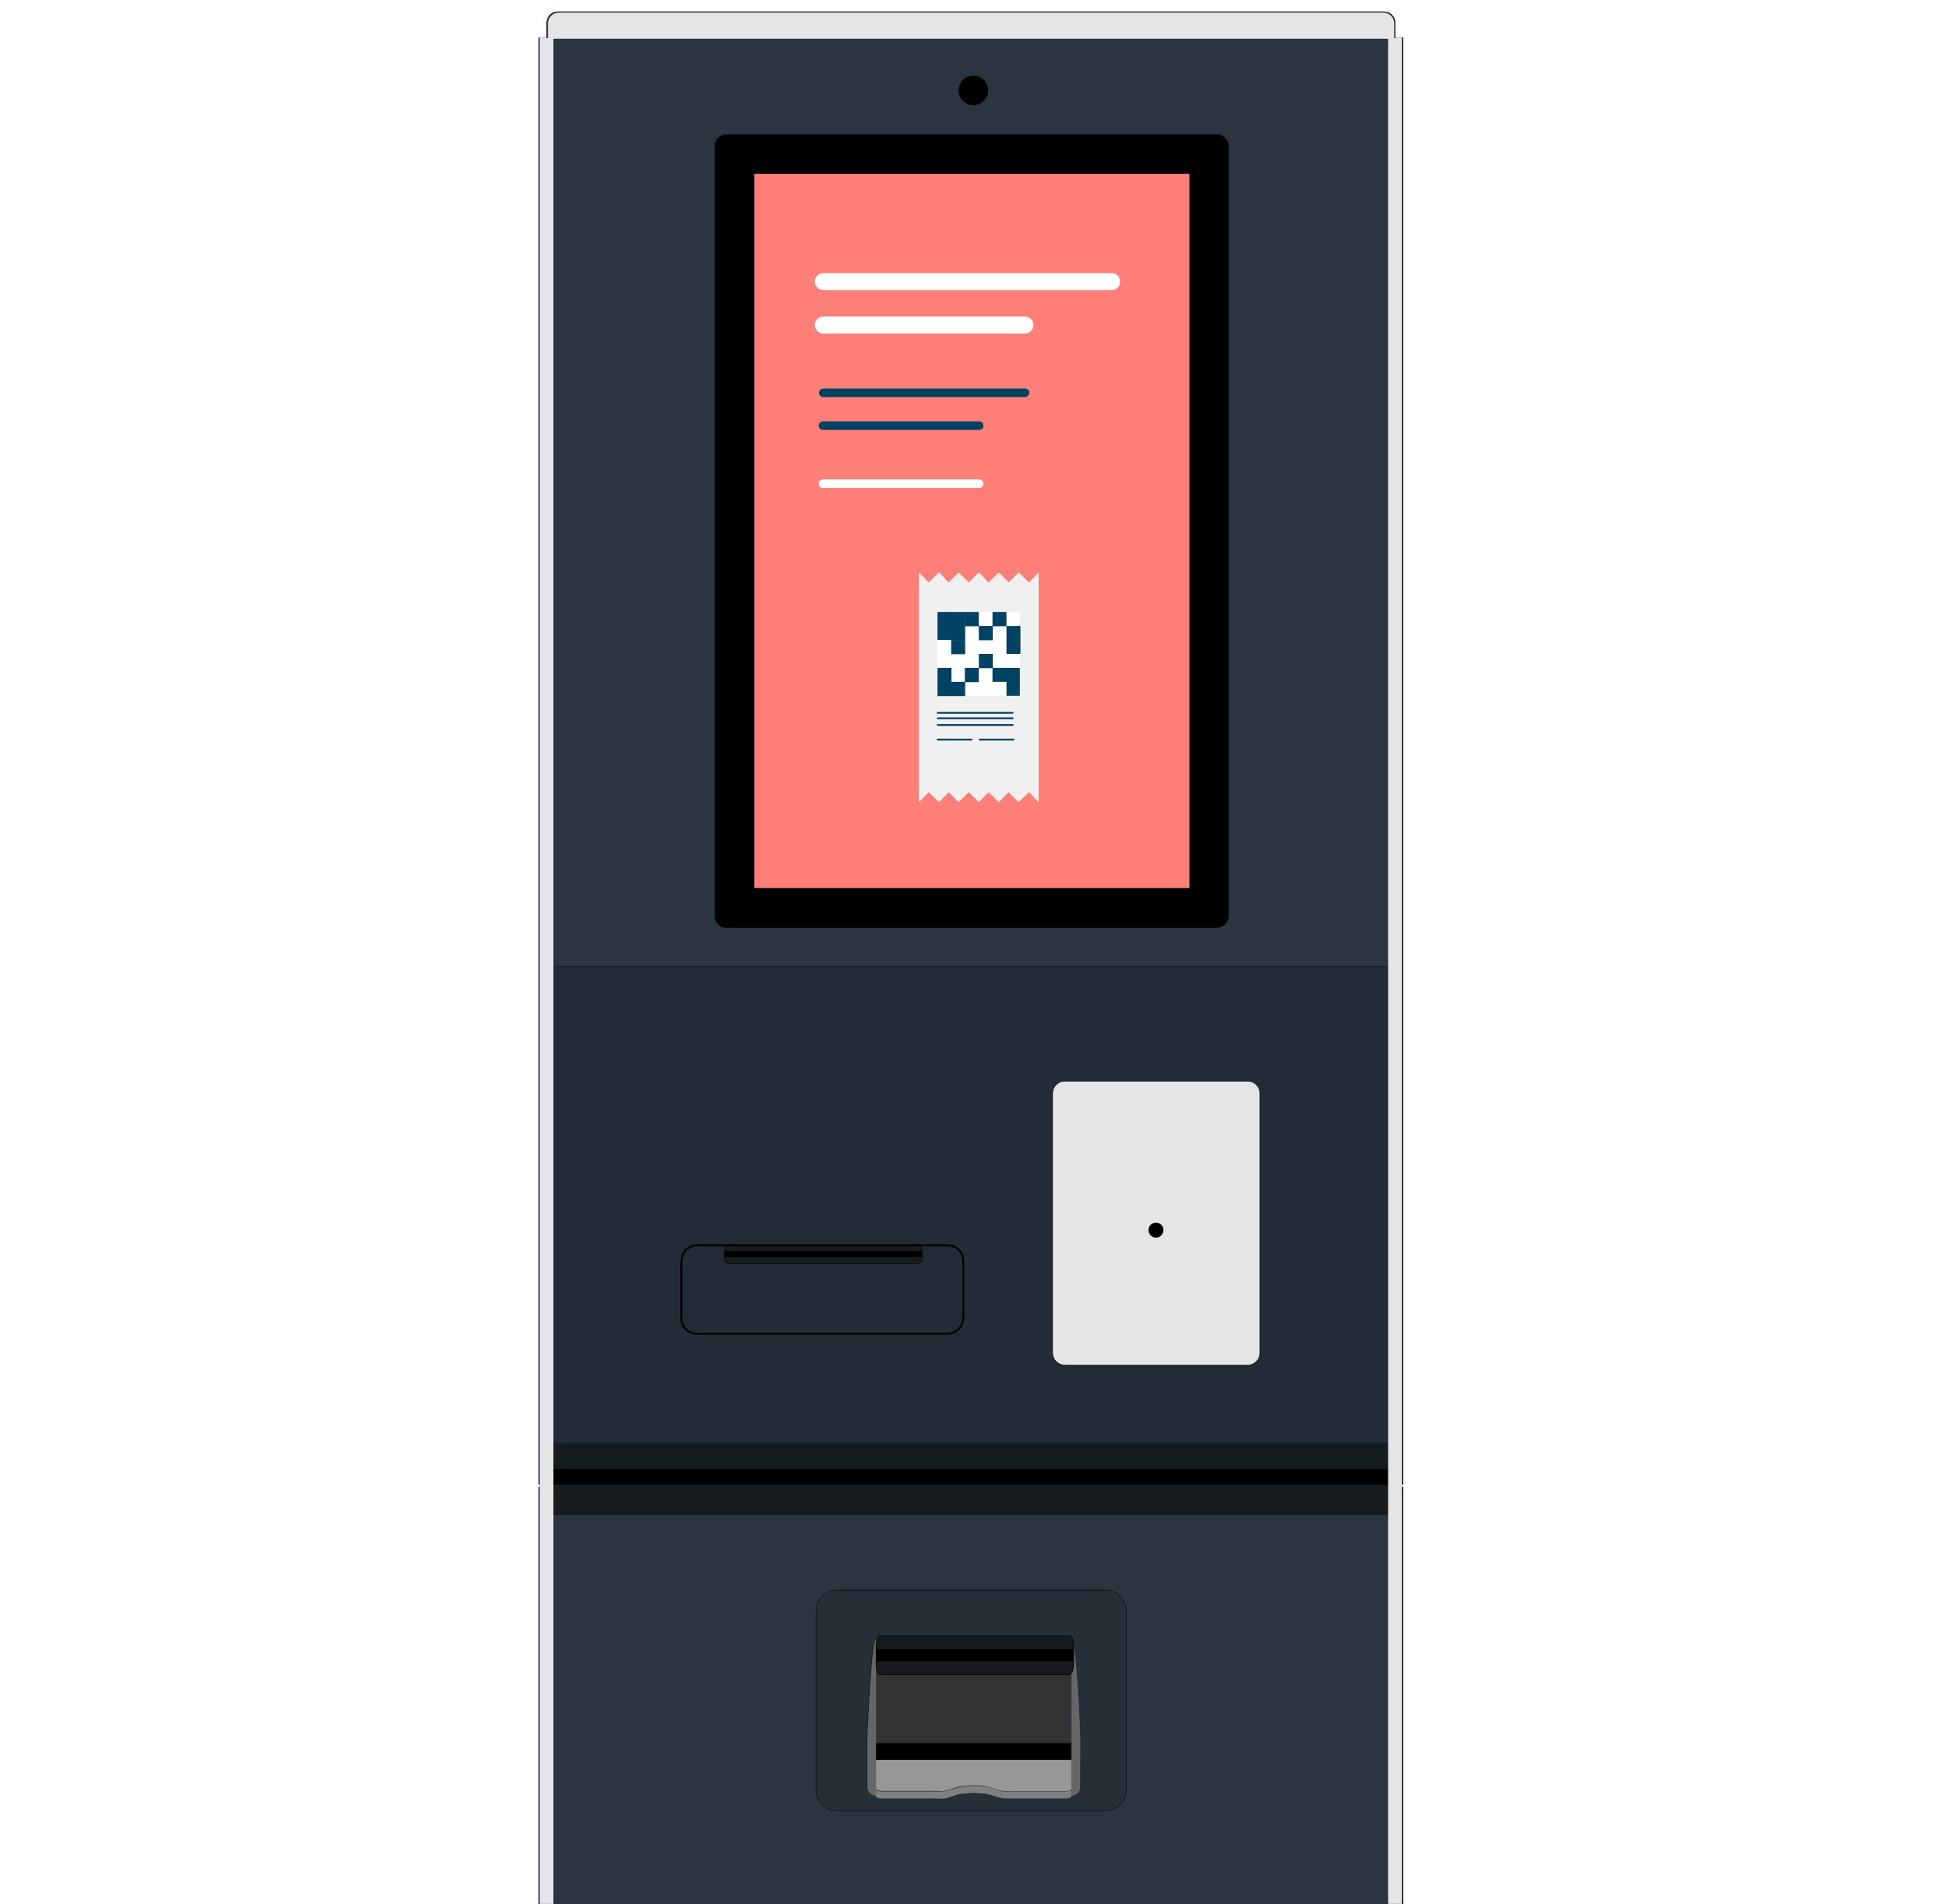 <svg id="eM41JhwFsTX1" xmlns="http://www.w3.org/2000/svg" xmlns:xlink="http://www.w3.org/1999/xlink" viewBox="0 0 641.1 626.6" shape-rendering="geometricPrecision" text-rendering="geometricPrecision">
<style><![CDATA[
#eM41JhwFsTX315_to {animation: eM41JhwFsTX315_to__to 3000ms linear infinite normal forwards}@keyframes eM41JhwFsTX315_to__to { 0% {transform: translate(432.705px,813.422px)} 33.333% {transform: translate(404.938px,528.522px)} 36.667% {transform: translate(404.938px,535.522px)} 54.667% {transform: translate(404.938px,535.522px)} 93.333% {transform: translate(337.2px,812.773px)} 100% {transform: translate(337.2px,812.773px)}}
]]></style>
<defs><rect id="eM41JhwFsTX30" width="641.1" height="626.6" rx="0" ry="0"/><circle id="eM41JhwFsTX31" r="2.2"/><path id="eM41JhwFsTX32" d="M381.6,373.8c1.2,0,2.2.9,2.2,2.2c0,1.2-.9,2.2-2.2,2.2-1.2,0-2.2-.9-2.2-2.2c0-1.2,1-2.1,2.2-2.2Z"/><circle id="eM41JhwFsTX33" r="2.2"/><path id="eM41JhwFsTX34" d="M359.8,403.3c.1,0,.1,0,0,0l35.1,7.8-3.3,7.8-32.8-.2c0,0,0,0-.1,0-4.6,0-8.1-3.5-7.8-7.8s3.7-9,8.9-7.6Z"/><path id="eM41JhwFsTX35" d="M362.4,414.9v0l31.1-1.8l2,14.2-31.1,1.7c0,0,0,0-.1,0-4.3.3-8.4-2.7-8.9-6.7s2.7-7.2,7-7.4Z"/><path id="eM41JhwFsTX36" d="M364.7,427v0l28.3,1.2-.1,12.8-28.2-1.2c0,0,0,0-.1,0-4-.2-7.2-3.2-7.2-6.8.1-3.6,3.3-6.2,7.3-6Z"/><path id="eM41JhwFsTX37" d="M393.8,393c1.7-.1,3.4.5,4.6,1.6l13.8,11.7c2,1.8,3.1,4.2,3.1,6.9l.5,51.1c0,3-2.7,5.3-6.1,5.1l-12.2-.6c-3.4-.2-6.1-2.7-6.1-5.7l2.4-42.8-10.7-9L360,411c-9.9.2-15.4-4.2-13.8-10c.9-3.4,2.9-5.8,10.5-5.7l37.1-2.3Z"/><path id="eM41JhwFsTX38" d="M355.8,310.3l1.7,33.2c1.3,25.5,5.1,50.9,11.2,75.7l4.1-5.3l5.3,4.1l4.1-5.3l5.3,4.1l4.1-5.3l5.3,4.1l4.1-5.3l5.3,4.1l4.1-5.3l5.3,4.1l4.1-5.3l5.3,4.1c-6.1-24.8-9.9-50.1-11.2-75.7l-1.7-33.2-4.1,5.3-5.3-4.1-4.1,5.3-5.3-4.1-4.1,5.3-5.3-4.1-4.1,5.3-5.3-4.1-4.1,5.3-5.3-4.1-4.1,5.3-5.3-4.1Z"/><path id="eM41JhwFsTX39" d="M399.2,449.5l-6.1-54.2c-1.1-4.4-6.1-7.4-11.1-6.6s-7,2.6-7,9.4l.1,14.3.8,9c-.2,3.4.2,6.9,1.3,10.2c1.8,5.4.1-3.8-1.8,1.5l-.6,1.7c-3.8,13.2-.8,27.7,3.2,33.7c2,3,2.9,5.7,6.1,7.6c4.9,3.1,7.3,18.1,10.2,27.5c4,13.3,6.7,36.9,6.7,36.9l15.6,122.7h66.9L415.8,450.8"/><polygon id="eM41JhwFsTX40" points="342.2,263.8 339,260.5 335.6,263.8 332.3,260.5 329.1,263.8 325.7,260.5 322.5,263.8 319.2,260.5 315.9,263.8 312.6,260.5 309.4,263.8 306,260.5 302.8,263.8 302.8,188.2 306,191.5 309.4,188.2 312.6,191.5 315.9,188.2 319.2,191.5 322.5,188.2 325.7,191.5 329.1,188.2 332.3,191.5 335.6,188.2 339,191.5 342.2,188.2"/><rect id="eM41JhwFsTX41" width="27.2" height="27.6" rx="0" ry="0"/><rect id="eM41JhwFsTX42" width="9.1" height="9.2" rx="0" ry="0"/><rect id="eM41JhwFsTX43" width="4.6" height="4.7" rx="0" ry="0"/><rect id="eM41JhwFsTX44" width="4.6" height="4.7" rx="0" ry="0"/><rect id="eM41JhwFsTX45" width="4.6" height="4.7" rx="0" ry="0"/><rect id="eM41JhwFsTX46" width="4.6" height="9.2" rx="0" ry="0"/><rect id="eM41JhwFsTX47" width="4.6" height="4.7" rx="0" ry="0"/><polygon id="eM41JhwFsTX48" points="327,219.6 327,224.2 331.6,224.2 331.6,228.8 336,228.8 336,219.6"/><rect id="eM41JhwFsTX49" width="4.6" height="4.7" rx="0" ry="0"/><rect id="eM41JhwFsTX50" width="4.6" height="4.7" rx="0" ry="0"/><rect id="eM41JhwFsTX51" width="4.6" height="4.7" rx="0" ry="0"/><rect id="eM41JhwFsTX52" width="4.6" height="4.7" rx="0" ry="0"/><rect id="eM41JhwFsTX53" width="4.6" height="4.7" rx="0" ry="0"/><path id="eM41JhwFsTX54" d="M333.6,234.7h-24.6c-.2,0-.3-.1-.3-.3s.1-.3.3-.3h24.6c.2,0,.3.1.3.3.1,0,0,.3-.3.3Z"/><path id="eM41JhwFsTX55" d="M333.6,236.5h-24.6c-.2,0-.3-.1-.3-.3s.1-.3.3-.3h24.6c.2,0,.3.1.3.3.1.2,0,.3-.3.3Z"/><path id="eM41JhwFsTX56" d="M333.6,238.7h-24.6c-.2,0-.3-.1-.3-.3s.1-.3.3-.3h24.6c.2,0,.3.1.3.3.1.2,0,.3-.3.3Z"/><path id="eM41JhwFsTX57" d="M320.1,243.5h-11.1c-.2,0-.3-.1-.3-.3s.1-.3.3-.3h11.1c.2,0,.3.1.3.3s-.2.3-.3.3Z"/><path id="eM41JhwFsTX58" d="M333.9,243.5h-11.1c-.2,0-.3-.1-.3-.3s.1-.3.3-.3h11.1c.2,0,.3.1.3.3s-.1.3-.3.3Z"/></defs><g transform="translate(-.364 0.15)"><g><g><g><g><path d="M461.9,12.2h-2.2c-.2,0-.3.1-.3.3v4.8-.1l-.1-.1-.1-.1h-.1v-3.1-.6-.4-.4h-278.2v.4.4.6v3.1l-.2.1-.1.1c0,0,0,0,0,.1v-4.8c0-.2-.1-.3-.3-.3h-2.3c-.2,0-.3.1-.3.3v7.6v351.3v28.7v84.2v3.7c0,.2.1.3.3.3h2.1v.8h-2.1c-.2,0-.3.1-.3.3v3.7v109.7v23.5c0,.2.1.3.3.3h2.2.2h279h.2h2.2c.2,0,.3-.1.3-.3v-23.5-109.7-3.7c0-.2-.1-.3-.3-.3h-2.1v-.8h2.1c.2,0,.3-.1.3-.3v-3.7-84.2-28.7-351.3-7.6c.1-.2-.1-.3-.2-.3Z" fill="#2a353f" stroke="#000" stroke-width="0.139" stroke-linecap="round" stroke-linejoin="round" stroke-miterlimit="1"/><rect width="277.6" height="161" rx="0" ry="0" transform="translate(181.1 318)" fill="#212c37" stroke="#000" stroke-width="0.139" stroke-linecap="round" stroke-linejoin="round" stroke-miterlimit="1"/><path d="M364,595.7h-88.1c-3.9,0-7-3.2-7-7v-58.7c0-3.9,3.2-7,7-7h88.1c3.9,0,7,3.2,7,7v58.7c0,3.9-3.1,7-7,7Z" fill="#252f38" stroke="#000" stroke-width="0.139" stroke-miterlimit="1"/><path d="M411,355.6h-60.2c-2.2,0-4,1.8-4,4v85.4c0,2.2,1.8,4,4,4h60.2c2.2,0,4-1.8,4-4v-85.4c0-2.2-1.8-4-4-4Z" fill="#e4e5e6" stroke="#000" stroke-width="0.139" stroke-linecap="round" stroke-linejoin="round" stroke-miterlimit="1"/></g><path d="M383.2,404.6c0,1.3-1.1,2.4-2.4,2.4s-2.4-1.1-2.4-2.4s1.1-2.4,2.4-2.4s2.4,1,2.4,2.4Z" stroke="#000" stroke-width="0.139" stroke-linecap="round" stroke-linejoin="round" stroke-miterlimit="1"/><circle r="4.8" transform="translate(320.7 29.6)" stroke="#000" stroke-width="0.139" stroke-linecap="round" stroke-linejoin="round" stroke-miterlimit="1"/><g><rect width="246.5" height="159.3" rx="0" ry="0" transform="translate(197 95.7)" fill="none"/><rect width="18.2" height="41.7" rx="0" ry="0" transform="translate(366.5 63.2)" fill="#ff5a5f"/><rect width="9.1" height="107.6" rx="0" ry="0" transform="translate(375.6 175.9)" fill="#00e9cd"/><g><rect width="155.8" height="241.4" rx="0" ry="0" transform="translate(242.3 55.3)" fill="#fe7f78" stroke="#000" stroke-width="0.132" stroke-linecap="round" stroke-linejoin="round"/><g><g><g><g><g><g><path d="M366.2,95.3h-94.9c-1.5,0-2.8-1.3-2.8-2.8s1.3-2.8,2.8-2.8h94.9c1.5,0,2.8,1.3,2.8,2.8s-1.1,2.8-2.8,2.8Z" fill="#fff"/></g></g></g></g><g><g><g><g><path d="M337.7,109.6h-66.4c-1.5,0-2.8-1.3-2.8-2.8s1.3-2.8,2.8-2.8h66.4c1.5,0,2.8,1.3,2.8,2.8s-1.3,2.8-2.8,2.8Z" fill="#fff"/></g></g></g></g><g><g><g><g><path d="M337.7,130.5h-66.4c-.8,0-1.4-.6-1.4-1.4s.6-1.4,1.4-1.4h66.4c.8,0,1.4.6,1.4,1.4s-.7,1.4-1.4,1.4Z" fill="#004263"/></g></g></g></g><g><g><g><g><path d="M322.6,141.3h-51.4c-.8,0-1.4-.6-1.4-1.4s.6-1.4,1.4-1.4h51.4c.8,0,1.4.6,1.4,1.4.1.8-.6,1.4-1.4,1.4Z" fill="#004263"/></g></g></g></g><g><g><g><g><path d="M322.6,160.4h-51.4c-.8,0-1.4-.6-1.4-1.4s.6-1.4,1.4-1.4h51.4c.8,0,1.4.6,1.4,1.4.1.8-.6,1.4-1.4,1.4Z" fill="#fff"/></g></g></g></g></g><g><g><g><g><g><g><g clip-path="url(#eM41JhwFsTX111)"><rect width="41.6" height="77.8" rx="0" ry="0" transform="translate(301.7 187.1)" fill="#f0f0f0"/><clipPath id="eM41JhwFsTX111"><use width="39.4" height="75.6" xlink:href="#eM41JhwFsTX40"/></clipPath></g></g></g></g></g></g><g><g><g><g><g><g clip-path="url(#eM41JhwFsTX120)"><rect width="29.4" height="29.8" rx="0" ry="0" transform="translate(307.9 200.1)" fill="#fff"/><clipPath id="eM41JhwFsTX120"><use width="27.2" height="27.6" xlink:href="#eM41JhwFsTX41" transform="translate(308.9 201.2)"/></clipPath></g></g></g></g></g></g><g><g><g><g><g><g clip-path="url(#eM41JhwFsTX129)"><rect width="11.3" height="11.4" rx="0" ry="0" transform="translate(307.9 200.1)" fill="#004263"/><clipPath id="eM41JhwFsTX129"><use width="9.1" height="9.2" xlink:href="#eM41JhwFsTX42" transform="translate(308.9 201.2)"/></clipPath></g></g></g></g></g></g><g><g><g><g><g><g clip-path="url(#eM41JhwFsTX138)"><rect width="6.7" height="6.8" rx="0" ry="0" transform="translate(316.8 200.1)" fill="#004263"/><clipPath id="eM41JhwFsTX138"><use width="4.6" height="4.7" xlink:href="#eM41JhwFsTX43" transform="translate(317.9 201.2)"/></clipPath></g></g></g></g></g></g><g><g><g><g><g><g clip-path="url(#eM41JhwFsTX147)"><rect width="6.7" height="6.8" rx="0" ry="0" transform="translate(321.4 204.7)" fill="#004263"/><clipPath id="eM41JhwFsTX147"><use width="4.6" height="4.7" xlink:href="#eM41JhwFsTX44" transform="translate(322.5 205.8)"/></clipPath></g></g></g></g></g></g><g><g><g><g><g><g clip-path="url(#eM41JhwFsTX156)"><rect width="6.7" height="6.8" rx="0" ry="0" transform="translate(326 200.1)" fill="#004263"/><clipPath id="eM41JhwFsTX156"><use width="4.6" height="4.7" xlink:href="#eM41JhwFsTX45" transform="translate(327 201.2)"/></clipPath></g></g></g></g></g></g><g><g><g><g><g><g clip-path="url(#eM41JhwFsTX165)"><rect width="6.7" height="11.4" rx="0" ry="0" transform="translate(330.5 204.7)" fill="#004263"/><clipPath id="eM41JhwFsTX165"><use width="4.6" height="9.2" xlink:href="#eM41JhwFsTX46" transform="translate(331.6 205.8)"/></clipPath></g></g></g></g></g></g><g><g><g><g><g><g clip-path="url(#eM41JhwFsTX174)"><rect width="6.7" height="6.8" rx="0" ry="0" transform="translate(321.4 214)" fill="#004263"/><clipPath id="eM41JhwFsTX174"><use width="4.6" height="4.7" xlink:href="#eM41JhwFsTX47" transform="translate(322.5 215)"/></clipPath></g></g></g></g></g></g><g><g><g><g><g><g clip-path="url(#eM41JhwFsTX183)"><rect width="11.2" height="11.4" rx="0" ry="0" transform="translate(326 218.5)" fill="#004263"/><clipPath id="eM41JhwFsTX183"><use width="9" height="9.2" xlink:href="#eM41JhwFsTX48"/></clipPath></g></g></g></g></g></g><g><g><g><g><g><g clip-path="url(#eM41JhwFsTX192)"><rect width="6.7" height="6.8" rx="0" ry="0" transform="translate(316.8 218.5)" fill="#004263"/><clipPath id="eM41JhwFsTX192"><use width="4.6" height="4.7" xlink:href="#eM41JhwFsTX49" transform="translate(317.9 219.6)"/></clipPath></g></g></g></g></g></g><g><g><g><g><g><g clip-path="url(#eM41JhwFsTX201)"><rect width="6.7" height="6.8" rx="0" ry="0" transform="translate(312.3 209.3)" fill="#004263"/><clipPath id="eM41JhwFsTX201"><use width="4.6" height="4.7" xlink:href="#eM41JhwFsTX50" transform="translate(313.4 210.4)"/></clipPath></g></g></g></g></g></g><g><g><g><g><g><g clip-path="url(#eM41JhwFsTX210)"><rect width="6.7" height="6.8" rx="0" ry="0" transform="translate(307.9 218.5)" fill="#004263"/><clipPath id="eM41JhwFsTX210"><use width="4.6" height="4.7" xlink:href="#eM41JhwFsTX51" transform="translate(308.9 219.6)"/></clipPath></g></g></g></g></g></g><g><g><g><g><g><g clip-path="url(#eM41JhwFsTX219)"><rect width="6.7" height="6.8" rx="0" ry="0" transform="translate(312.3 223.2)" fill="#004263"/><clipPath id="eM41JhwFsTX219"><use width="4.6" height="4.7" xlink:href="#eM41JhwFsTX52" transform="translate(313.4 224.2)"/></clipPath></g></g></g></g></g></g><g><g><g><g><g><g clip-path="url(#eM41JhwFsTX228)"><rect width="6.7" height="6.8" rx="0" ry="0" transform="translate(307.9 223.2)" fill="#004263"/><clipPath id="eM41JhwFsTX228"><use width="4.6" height="4.7" xlink:href="#eM41JhwFsTX53" transform="translate(308.9 224.2)"/></clipPath></g></g></g></g></g></g><g><g><g><g><g><g clip-path="url(#eM41JhwFsTX237)"><rect width="27.4" height="2.8" rx="0" ry="0" transform="translate(307.6 232.9)" fill="#004263"/><clipPath id="eM41JhwFsTX237"><use width="25.237" height="0.6" xlink:href="#eM41JhwFsTX54"/></clipPath></g></g></g></g></g></g><g><g><g><g><g><g clip-path="url(#eM41JhwFsTX246)"><rect width="27.4" height="2.8" rx="0" ry="0" transform="translate(307.6 234.8)" fill="#004263"/><clipPath id="eM41JhwFsTX246"><use width="25.237" height="0.6" xlink:href="#eM41JhwFsTX55"/></clipPath></g></g></g></g></g></g><g><g><g><g><g><g clip-path="url(#eM41JhwFsTX255)"><rect width="27.4" height="2.8" rx="0" ry="0" transform="translate(307.6 236.9)" fill="#004263"/><clipPath id="eM41JhwFsTX255"><use width="25.237" height="0.6" xlink:href="#eM41JhwFsTX56"/></clipPath></g></g></g></g></g></g><g><g><g><g><g><g clip-path="url(#eM41JhwFsTX264)"><rect width="13.9" height="2.8" rx="0" ry="0" transform="translate(307.6 241.8)" fill="#004263"/><clipPath id="eM41JhwFsTX264"><use width="11.7" height="0.6" xlink:href="#eM41JhwFsTX57"/></clipPath></g></g></g></g></g></g><g><g><g><g><g><g clip-path="url(#eM41JhwFsTX273)"><rect width="13.9" height="2.8" rx="0" ry="0" transform="translate(321.4 241.8)" fill="#004263"/><clipPath id="eM41JhwFsTX273"><use width="11.7" height="0.6" xlink:href="#eM41JhwFsTX58"/></clipPath></g></g></g></g></g></g></g></g></g></g><path d="M404.7,301.1v-253.1c0-2.1-1.7-3.9-3.9-3.9h-161.3c-2.1,0-3.9,1.7-3.9,3.9v253.2c0,2.1,1.7,3.9,3.9,3.9h161.4c2.1-.1,3.8-1.8,3.8-4Zm-156.1-9v-235.1h143.3v235.1h-143.3Z" stroke="#000" stroke-width="0.097" stroke-linecap="round" stroke-linejoin="round" stroke-miterlimit="1"/><rect width="276.9" height="8.8" rx="0" ry="0" transform="translate(181.1 474.6)" fill="#161b1e"/><polygon points="458.6,477.8 458.6,488.4 180.6,488.4 180.6,477.8 181.1,477.8 181.1,483.2 458.1,483.2 458.1,477.8"/><rect width="278.1" height="10" rx="0" ry="0" transform="translate(180.6 488.4)" fill="#161b1e"/><rect width="4.5" height="614.1" rx="0" ry="0" transform="translate(178 12.2)" fill="#e4e5e6"/><rect width="4.5" height="614.1" rx="0" ry="0" transform="translate(457.2 12.2)" fill="#e4e5e6"/><g><path d="M355.9,588c-.1,1.5-1.3,2.8-2.9,2.7v.1l-.1.1-.1.1-.2.1-.3.1-.4.1-.4.1h-.5-.4-18c-1.8.1-3.5-.2-5.2-.8l-.7-.3-.8-.2-1-.2-1.1-.1-1.2-.1-1.3-.1h-1.1l-1.3.1-1.2.1-1.1.1-1,.2-.8.2-.7.3c-1.7.7-3.5,1-5.2.8h-18-.4-.4l-.4-.1-.4-.1-.3-.1-.2-.1-.1-.1-.1-.1v-.1c-1.5.1-2.9-1.2-2.9-2.7v-16.5c.1-1.5,1.3-32.4,2.9-32.4h64.2c1.5-.1,2.9,30.8,2.9,32.4l.2,16.5v0Z" fill="#252f38" stroke="#000" stroke-width="0.103" stroke-miterlimit="1"/><rect width="64.2" height="34.4" rx="0" ry="0" transform="translate(288.7 539.1)" fill="#333"/><path d="M353,578.9v9.7l-.1.1-.1.1-.2.1-.3.1-.4.1-.4.1h-.4-.4-18c-1.8.1-3.5-.2-5.2-.8l-.7-.3-.8-.2-1-.2-1-.2-1.2-.1-1.3-.1h-1.3l-1.3.1-1.2.1-1.1.1-1,.2-.8.2-.7.3c-1.7.7-3.5,1-5.2.8h-18-.4-.4l-.4-.1-.4-.1-.3-.1-.2-.1-.1-.1-.1-.1v-9.7l64.4.1v0Z" fill="#979797"/><path d="M353,588.7v2.3l-.1.1-.1.1-.2.1-.3.1-.4.1-.4.1h-.4-.4-18c-1.8.1-3.5-.2-5.2-.8l-.7-.3-.8-.2-1-.2-1.1-.1-1.2-.1-1.3-.1h-1.2l-1.3.1-1.2.1-1.1.1-1,.2-.8.2-.7.3c-1.7.7-3.5,1-5.2.8h-18-.4-.4l-.4-.1-.4-.1-.3-.1-.2-.1-.1-.1-.1-.1v-2.3l.1.1.1.1.2.1.3.1.4.1.4.1h.4.4h18c1.8.1,3.5-.2,5.2-.8l.7-.3.8-.2l1-.2l1.1-.1l1.2-.1l1.3-.1h1.3l1.3.1l1.2.1l1.1.1l1,.2.8.2.7.3c1.7.7,3.5,1,5.2.8h18h.4.4l.4-.1.4-.1.3-.1.2-.1.1-.2v0v0Z" fill="#808080"/><path d="M355.9,571.5v16.5c-.1,1.5-1.3,2.8-2.9,2.7v-51.6c1.6-.1,2.9,30.8,2.9,32.4Z" fill="#666"/><path d="M288.7,539.1v51.6c-1.5.1-2.9-1.2-2.9-2.7v-16.5c.1-1.6,1.4-32.5,2.9-32.4Z" fill="#666"/><rect width="64.2" height="5.5" rx="0" ry="0" transform="translate(288.7 573.4)"/></g><path d="M353.7,546.3v.8c0,2-.6,3.7-1.2,3.7h-62.6c-.7,0-1.2-1.7-1.2-3.7v-.8h65Z" fill="#161b1e" stroke="#000" stroke-width="0.227" stroke-linecap="round" stroke-linejoin="round" stroke-miterlimit="1"/><path d="M353.7,541.8v.8h-65v-.8c0-2,.6-3.7,1.2-3.7h62.6c.6,0,1.2,1.4,1.2,3.7Z" fill="#161b1e" stroke="#000" stroke-width="0.227" stroke-linecap="round" stroke-linejoin="round" stroke-miterlimit="1"/><rect width="65" height="3.7" rx="0" ry="0" transform="translate(288.7 542.6)" stroke="#000" stroke-width="0.227" stroke-linecap="round" stroke-linejoin="round" stroke-miterlimit="1"/><path d="M303.8,413.4v.4c0,1-.6,1.8-1.2,1.8h-62.6c-.7,0-1.2-.8-1.2-1.8v-.4h65Z" fill="#161b1e" stroke="#000" stroke-width="0.161" stroke-linecap="round" stroke-linejoin="round" stroke-miterlimit="1"/><path d="M303.8,411.2v.4h-65v-.4c0-1,.6-1.8,1.2-1.8h62.6c.7-.1,1.2.6,1.2,1.8Z" fill="#161b1e" stroke="#000" stroke-width="0.161" stroke-linecap="round" stroke-linejoin="round" stroke-miterlimit="1"/><rect width="65" height="1.8" rx="0" ry="0" transform="translate(238.8 411.6)" stroke="#000" stroke-width="0.161" stroke-linecap="round" stroke-linejoin="round" stroke-miterlimit="1"/><g><g><line x1="224.6" y1="414.7" x2="224.6" y2="433.6" fill="none" stroke="#000" stroke-width="0.63" stroke-linecap="round" stroke-linejoin="round" stroke-miterlimit="10"/></g><g><path d="M224.6,433.6c0,2.8,2.3,5.1,5.1,5.1" fill="none" stroke="#000" stroke-width="0.63" stroke-linecap="round" stroke-linejoin="round" stroke-miterlimit="10"/></g><g><line x1="229.8" y1="438.7" x2="312.2" y2="438.7" fill="none" stroke="#000" stroke-width="0.63" stroke-linecap="round" stroke-linejoin="round" stroke-miterlimit="10"/></g><g><path d="M312.2,438.7c2.8,0,5.1-2.3,5.1-5.1" fill="none" stroke="#000" stroke-width="0.63" stroke-linecap="round" stroke-linejoin="round" stroke-miterlimit="10"/></g><g><line x1="317.4" y1="433.6" x2="317.4" y2="414.7" fill="none" stroke="#000" stroke-width="0.63" stroke-linecap="round" stroke-linejoin="round" stroke-miterlimit="10"/></g><g><path d="M317.4,414.7c0-2.8-2.3-5.1-5.1-5.1" fill="none" stroke="#000" stroke-width="0.63" stroke-linecap="round" stroke-linejoin="round" stroke-miterlimit="10"/></g><g><line x1="312.2" y1="409.6" x2="229.8" y2="409.6" fill="none" stroke="#000" stroke-width="0.63" stroke-linecap="round" stroke-linejoin="round" stroke-miterlimit="10"/></g><g><path d="M229.8,409.6c-2.8,0-5.1,2.3-5.1,5.1" fill="none" stroke="#000" stroke-width="0.63" stroke-linecap="round" stroke-linejoin="round" stroke-miterlimit="10"/></g></g></g></g></g><g><path d="M459.5,12.3h-279.2v-5c0-2,1.6-3.6,3.6-3.6h272c2,0,3.6,1.6,3.6,3.6v5Z" fill="#2a353f" stroke="#000" stroke-width="0.138" stroke-linecap="round" stroke-linejoin="round" stroke-miterlimit="1"/><path d="M459.1,12.6h-278.4v-5c0-2,1.6-3.6,3.6-3.6h271.3c2,0,3.6,1.6,3.6,3.6v5Z" fill="#e4e5e6"/></g></g><g id="eM41JhwFsTX315_to" transform="translate(432.705,813.422)"><g transform="translate(-413.4,-483.45)"><g><g clip-path="url(#eM41JhwFsTX382)"><g><g><g><g><g clip-path="url(#eM41JhwFsTX324)"><rect width="78.1" height="102.8" rx="0" ry="0" transform="translate(342.4 317.5)" fill="#d4d4d4"/><clipPath id="eM41JhwFsTX324"><use width="4.4" height="4.4" xlink:href="#eM41JhwFsTX31" transform="translate(381.6 376)"/></clipPath></g></g></g></g><g><g><g><g clip-path="url(#eM41JhwFsTX331)"><rect width="6.2" height="6.2" rx="0" ry="0" transform="translate(378.5 372.8)" fill="#241f20"/><clipPath id="eM41JhwFsTX331"><use width="4.4" height="4.4" xlink:href="#eM41JhwFsTX32"/></clipPath></g></g></g></g><g><g><g><g clip-path="url(#eM41JhwFsTX338)"><rect width="6.2" height="6.2" rx="0" ry="0" transform="translate(378.5 372.9)"/><clipPath id="eM41JhwFsTX338"><use width="4.4" height="4.4" xlink:href="#eM41JhwFsTX33" transform="translate(381.6 376)"/></clipPath></g></g></g></g><g><g><g><g clip-path="url(#eM41JhwFsTX345)"><rect width="46.2" height="18.8" rx="0" ry="0" transform="translate(349.7 401)" fill="#b1b1b1"/><clipPath id="eM41JhwFsTX345"><use width="44.018" height="15.852" xlink:href="#eM41JhwFsTX34"/></clipPath></g></g></g></g><g><g><g><g clip-path="url(#eM41JhwFsTX352)"><rect width="42.4" height="18.1" rx="0" ry="0" transform="translate(354 412.2)" fill="#b1b1b1"/><clipPath id="eM41JhwFsTX352"><use width="40.152" height="15.921" xlink:href="#eM41JhwFsTX35"/></clipPath></g></g></g></g><g><g><g><g clip-path="url(#eM41JhwFsTX359)"><rect width="37.4" height="16.1" rx="0" ry="0" transform="translate(356.6 425.9)" fill="#b1b1b1"/><clipPath id="eM41JhwFsTX359"><use width="35.6" height="14.011" xlink:href="#eM41JhwFsTX36"/></clipPath></g></g></g></g><g><g><g><g clip-path="url(#eM41JhwFsTX366)"><rect width="73.2" height="78.5" rx="0" ry="0" transform="translate(343.6 392)" fill="#b1b1b1"/><clipPath id="eM41JhwFsTX366"><use width="69.874" height="76.423" xlink:href="#eM41JhwFsTX37"/></clipPath></g></g></g></g><g><g><g><g clip-path="url(#eM41JhwFsTX373)"><rect width="71.3" height="117.5" rx="0" ry="0" transform="translate(354.9 302.6)" fill="#fff"/><clipPath id="eM41JhwFsTX373"><use width="69.3" height="116.1" xlink:href="#eM41JhwFsTX38"/></clipPath></g></g></g></g><g><g><g><g clip-path="url(#eM41JhwFsTX380)"><rect width="114.3" height="277.4" rx="0" ry="0" transform="translate(370.1 386.9)" fill="#b1b1b1"/><clipPath id="eM41JhwFsTX380"><use width="110.449" height="274.629" xlink:href="#eM41JhwFsTX39"/></clipPath></g></g></g></g></g><clipPath id="eM41JhwFsTX382"><use width="641.1" height="626.6" xlink:href="#eM41JhwFsTX30"/></clipPath></g></g></g></g></svg>
